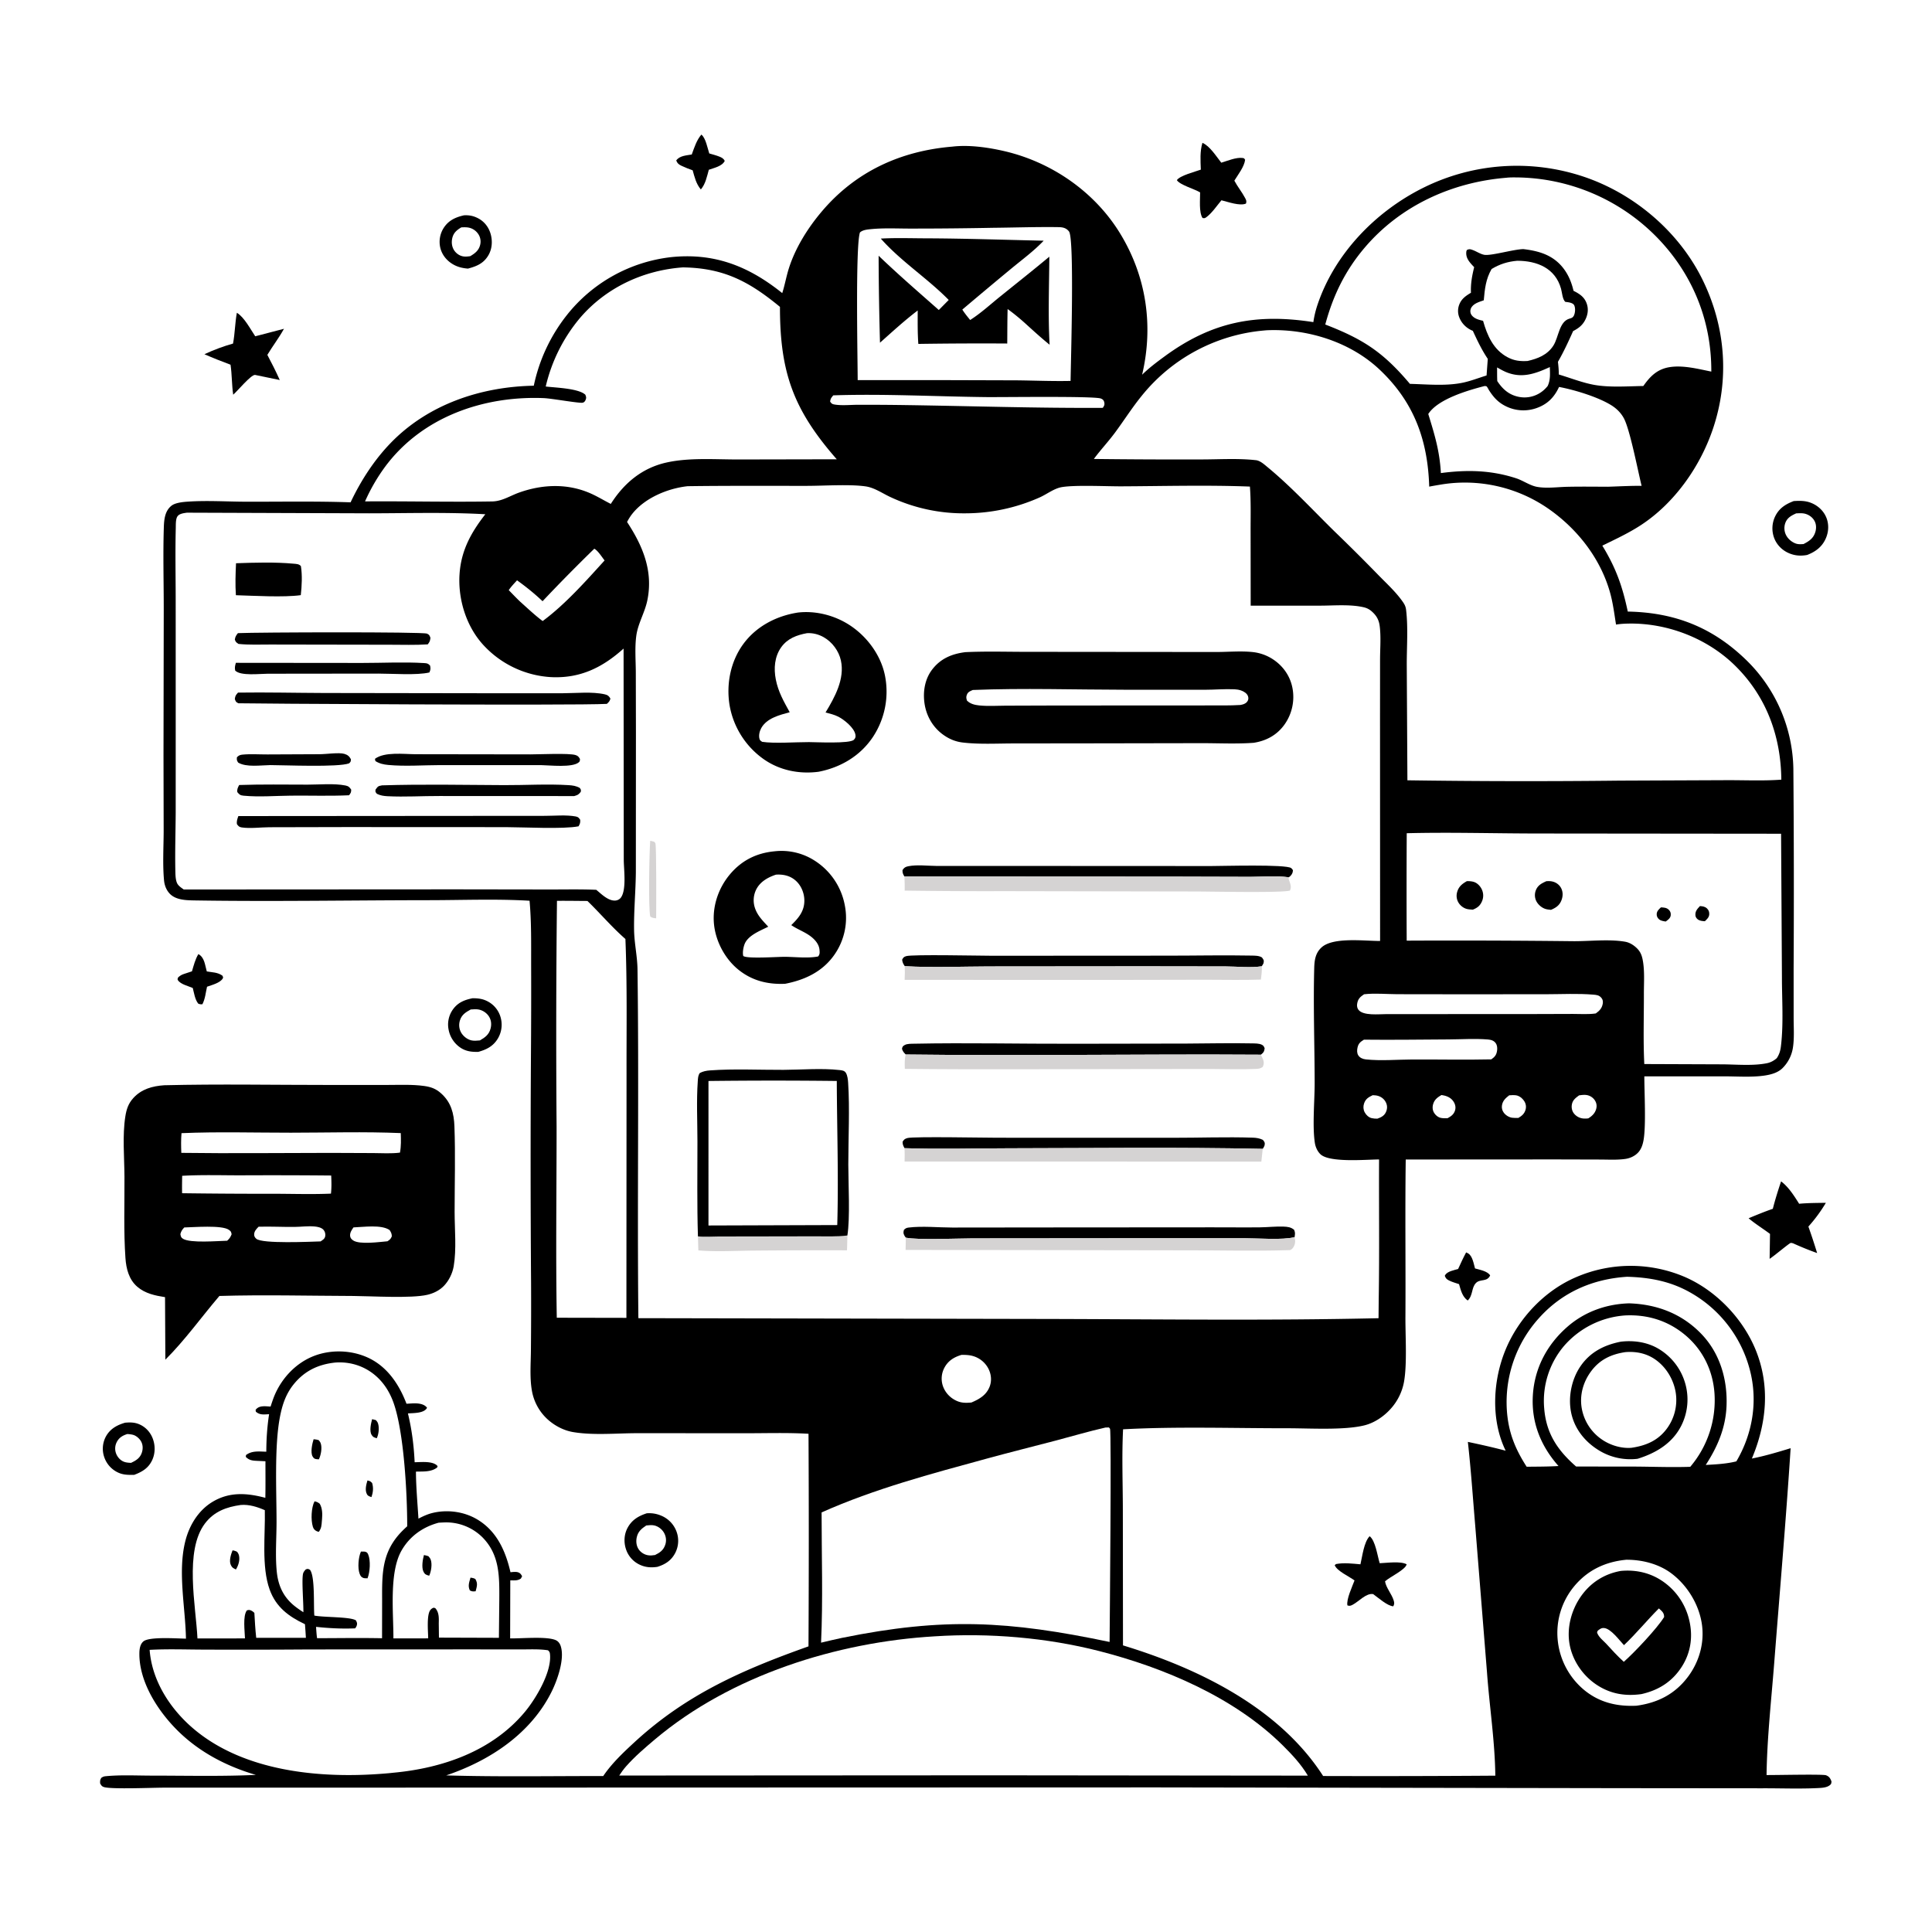 <svg xmlns="http://www.w3.org/2000/svg" version="1.1" style="display:block" width="1024" height="1024" viewBox="0 0 2048 2048"><path fill="#FFF" d="M 0 0 L 2048 0 L 2048 2048 L 0 2048 L 0 0 z" transform="translate(0,0)"/><path fill="#000" d="M 1554.17 1327.58 C 1554.76 1327.87 1556.03 1328.48 1556.48 1328.76 C 1560.98 1331.66 1562.19 1339.7 1563.57 1344.59 C 1568.65 1346.07 1576.73 1347.38 1579.62 1351.99 C 1576.41 1359.18 1569.11 1355.47 1564.64 1359.96 C 1559.62 1364.99 1561.61 1373.07 1555.85 1378.6 C 1550.02 1374.53 1548.56 1367.69 1546.64 1361.23 C 1543.22 1360.07 1539.37 1359.03 1536.14 1357.42 C 1533.54 1356.13 1532.52 1355.09 1531.54 1352.41 C 1531.72 1352.07 1531.86 1351.71 1532.07 1351.38 C 1534.59 1347.6 1541.49 1346.4 1545.66 1345.19 C 1548.37 1339.24 1551.08 1333.34 1554.17 1327.58 z" transform="translate(0,0)"/><path fill="#000" d="M 210.3 1011.37 C 216.945 1015.04 217.211 1022.92 219.205 1029.75 C 225.387 1030.86 230.358 1030.53 235.708 1034.17 C 236.214 1035.35 236.896 1035.88 236.19 1037.13 C 233.438 1041.99 224.445 1044.15 219.469 1045.97 C 218.008 1052.27 217.564 1058.73 214.548 1064.54 C 212.704 1064.71 211.796 1064.59 210.095 1063.86 C 206.587 1059.3 205.784 1052.84 204.339 1047.33 C 199.628 1045.2 191.586 1043.51 188.62 1039.09 C 187.83 1037.91 188.44 1037.32 188.82 1036.09 C 190.953 1034.2 192.438 1033.27 195.144 1032.39 L 203.482 1029.64 C 205.394 1023.3 206.85 1017.1 210.3 1011.37 z" transform="translate(0,0)"/><path fill="#000" d="M 743.483 142.678 C 748.074 146.206 750.014 157.097 751.841 162.655 C 755.386 163.694 759.106 164.639 762.537 166.002 C 765.027 166.991 767.123 168.049 768.232 170.604 C 765.542 176.226 756.929 177.97 751.374 179.968 C 749.351 187.226 747.909 194.973 742.932 200.831 C 737.914 194.874 736.326 187.867 734.253 180.535 C 730.265 179.127 726.24 177.558 722.417 175.745 C 719.513 174.367 717.94 173.111 716.829 170.11 C 720.427 164.989 727.517 164.817 733.301 163.76 C 735.9 156.614 738.446 148.481 743.483 142.678 z" transform="translate(0,0)"/><path fill="#000" d="M 1451.87 1628.44 C 1458.05 1633.09 1460.17 1649.51 1462.54 1657.07 C 1470.09 1656.8 1484.58 1654.64 1491.1 1658.21 C 1489.93 1664.06 1473.1 1671.64 1468.2 1676.27 C 1469.22 1683.08 1475.31 1689.7 1477.37 1696.57 C 1478.15 1699.16 1478.14 1700.34 1476.96 1702.74 C 1470.81 1702.48 1460.81 1693.54 1455.65 1689.83 C 1448.31 1688.45 1440.51 1697.59 1433.98 1701.04 C 1431.85 1702.17 1430.61 1702.64 1428.3 1701.78 C 1427.04 1695.24 1433.55 1681.64 1435.85 1675.34 C 1430.57 1671.31 1417.06 1665.31 1414.85 1659.13 L 1416.23 1657.96 C 1424.82 1656.34 1433.49 1657.49 1442.12 1658.23 C 1444.12 1649.77 1445.82 1634.62 1451.87 1628.44 z" transform="translate(0,0)"/><path fill="#000" d="M 132.613 1508.12 C 137.888 1507.66 142.61 1507.67 147.572 1509.78 C 154.103 1512.55 159.101 1517.85 161.725 1524.42 C 164.676 1531.81 164.717 1540.25 161.426 1547.54 C 157.494 1556.24 150.774 1560.17 142.273 1563.4 C 136.285 1563.5 130.753 1563.57 125.178 1560.96 A 27.856 27.856 0 0 1 110.496 1544.6 A 27.257 27.257 0 0 1 112.302 1522.67 C 116.779 1514.57 124.023 1510.63 132.613 1508.12 z" transform="translate(0,0)"/><path fill="#FFF" d="M 135.062 1520.12 C 137.021 1520.29 139.086 1520.47 140.99 1520.97 C 144.521 1521.91 148.058 1525.09 149.719 1528.28 C 151.63 1531.96 151.615 1536.23 150.264 1540.09 C 148.267 1545.79 144.083 1548.26 138.877 1550.7 C 136.33 1550.56 133.807 1550.44 131.396 1549.52 C 127.785 1548.15 124.87 1544.99 123.351 1541.49 A 14.85 14.85 0 0 1 123.649 1528.92 C 126.047 1523.99 129.997 1521.64 135.062 1520.12 z" transform="translate(0,0)"/><path fill="#000" d="M 491.845 228.242 C 497.47 227.939 502.109 228.869 507.109 231.552 C 513.544 235.006 518.007 240.842 520.044 247.826 C 522.208 255.247 521.733 263.608 517.841 270.386 C 512.775 279.208 505.343 282.253 496.045 284.73 C 490.977 284.332 486.159 283.321 481.609 280.963 C 474.589 277.324 469.058 271.196 466.947 263.492 A 27.393 27.393 0 0 1 470.42 241.484 C 475.544 233.569 482.965 230.234 491.845 228.242 z" transform="translate(0,0)"/><path fill="#FFF" d="M 489.002 241.028 C 491.343 240.913 493.647 240.81 495.978 241.136 C 500.529 241.774 504.497 244.363 507.048 248.185 A 14.335 14.335 0 0 1 509.058 259.259 C 507.667 265.381 503.63 268.525 498.474 271.551 C 495.797 271.911 493.251 272.236 490.57 271.702 C 486.727 270.936 483.305 268.373 481.243 265.074 C 478.913 261.346 478.451 256.797 479.408 252.56 C 480.71 246.792 484.125 243.945 489.002 241.028 z" transform="translate(0,0)"/><path fill="#000" d="M 500.875 1058.18 C 506.482 1058.18 511.288 1058.66 516.372 1061.21 A 27.423 27.423 0 0 1 530.701 1078.51 A 28.638 28.638 0 0 1 527.753 1100.88 C 522.862 1109.02 515.878 1112.55 507.02 1115.02 C 500.134 1115.19 494.135 1114.55 488.239 1110.68 A 29.569 29.569 0 0 1 475.538 1091.48 A 27.505 27.505 0 0 1 479.828 1070.45 C 485.163 1062.78 492.044 1060.02 500.875 1058.18 z" transform="translate(0,0)"/><path fill="#FFF" d="M 499.019 1070.08 C 501.885 1069.88 505.011 1069.58 507.835 1070.21 C 512.155 1071.18 516.188 1073.98 518.485 1077.77 C 520.771 1081.56 521.148 1085.94 520.068 1090.17 C 518.405 1096.68 514.302 1099.66 508.733 1102.88 C 505.759 1103.1 502.478 1103.52 499.551 1102.81 C 495.222 1101.75 491.07 1098.48 488.861 1094.64 C 486.585 1090.68 486.183 1086.03 487.529 1081.69 C 489.414 1075.61 493.706 1072.99 499.019 1070.08 z" transform="translate(0,0)"/><path fill="#000" d="M 685.58 1604.15 C 691.24 1603.74 696.409 1604.65 701.613 1606.97 A 29.11 29.11 0 0 1 717.208 1623.73 A 28.096 28.096 0 0 1 715.907 1645.94 C 711.775 1654.08 705.271 1658.31 696.778 1660.94 C 690.172 1661.91 684.198 1661.52 678.05 1658.61 A 27.584 27.584 0 0 1 663.504 1642.03 C 661.112 1634.72 661.565 1626.49 665.211 1619.67 C 669.746 1611.18 676.714 1607.06 685.58 1604.15 z" transform="translate(0,0)"/><path fill="#FFF" d="M 685.063 1617.07 C 687.799 1616.8 690.689 1616.41 693.406 1616.99 C 697.763 1617.92 701.777 1621.04 703.944 1624.9 C 706.101 1628.75 706.632 1633.27 705.218 1637.48 C 703.277 1643.25 699.611 1645.84 694.339 1648.4 C 691.865 1648.78 689.537 1649.03 687.04 1648.65 C 683.176 1648.06 679.42 1645.76 677.166 1642.56 C 674.516 1638.8 674.012 1633.98 674.989 1629.57 C 676.348 1623.44 680.052 1620.42 685.063 1617.07 z" transform="translate(0,0)"/><path fill="#000" d="M 1901.41 531.162 C 1907.88 530.744 1913.87 530.669 1920 533.138 C 1927.25 536.055 1933.31 541.711 1936.15 549.055 C 1938.97 556.354 1938.39 564.439 1935.09 571.481 C 1931.07 580.064 1924.27 584.93 1915.67 588.284 C 1908.94 589.527 1902.65 589.12 1896.32 586.397 C 1889.08 583.284 1883.27 577.43 1880.57 569.986 A 29.176 29.176 0 0 1 1881.7 547.462 C 1885.9 538.762 1892.73 534.459 1901.41 531.162 z" transform="translate(0,0)"/><path fill="#FFF" d="M 1904.01 544.195 C 1907.18 544.063 1910.53 543.776 1913.62 544.632 C 1917.83 545.8 1921.6 548.582 1923.61 552.511 C 1925.44 556.091 1925.46 560.396 1924.26 564.172 C 1922.16 570.785 1917.7 573.692 1911.8 576.734 C 1909.08 576.884 1906.28 577.114 1903.67 576.192 C 1899.26 574.638 1895.16 571.129 1893.14 566.898 A 16.28 16.28 0 0 1 1892.67 553.961 C 1894.79 548.657 1899.08 546.459 1904.01 544.195 z" transform="translate(0,0)"/><path fill="#000" d="M 1274.63 151.406 C 1282.55 154.869 1289.26 165.702 1294.61 172.464 C 1301.02 170.554 1310.44 166.543 1317.19 167.459 C 1319.15 167.724 1318.81 167.933 1319.87 169.386 C 1319.04 176.66 1312.25 185.314 1308.46 191.505 C 1311.84 197.882 1316.51 203.548 1319.87 209.905 C 1321.05 212.14 1321.65 213.363 1320.77 215.81 C 1314.32 218.616 1301.61 213.973 1294.77 212.305 C 1290.09 217.887 1284.81 225.748 1278.98 230.089 C 1277.15 231.448 1276.85 231.434 1274.74 231.081 C 1270.76 225.028 1272.25 211.177 1272.17 203.94 C 1266.36 200.37 1250.82 196.093 1247.54 190.994 C 1250.4 186.202 1267.24 181.91 1272.93 179.829 C 1272.58 170.312 1271.85 160.638 1274.63 151.406 z" transform="translate(0,0)"/><path fill="#000" d="M 251.085 331.536 C 258.888 336.228 265.445 348.907 270.562 356.471 L 301.01 348.524 C 295.838 358.025 288.979 366.85 283.404 376.179 C 287.995 384.98 292.554 393.736 296.551 402.831 L 270.315 397.42 C 265.903 397.257 251.636 414.646 247.196 418.398 C 245.634 407.893 245.96 397.196 244.372 386.601 C 235.022 383.111 225.816 379.504 216.676 375.482 C 226.236 371.044 236.858 367.028 247.017 364.197 C 249.073 353.407 249.092 342.347 251.085 331.536 z" transform="translate(0,0)"/><path fill="#000" d="M 1888.02 1252.3 C 1895.97 1258.26 1901.94 1267.73 1907.15 1276.04 C 1916.57 1275.16 1926.06 1275.18 1935.52 1275.03 C 1930.08 1284.11 1924.04 1292.34 1916.97 1300.21 A 641.892 641.892 0 0 1 1926.24 1328.31 C 1917.51 1325.18 1909.05 1321.73 1900.6 1317.91 C 1899.77 1317.81 1898.91 1317.37 1898.12 1317.61 C 1896.28 1318.16 1880.21 1331.73 1875.88 1334.41 L 1876.28 1307.99 C 1868.73 1302.32 1860.85 1297.54 1853.59 1291.41 C 1862.09 1287.86 1870.55 1284.4 1879.26 1281.37 C 1881.77 1271.51 1884.79 1261.94 1888.02 1252.3 z" transform="translate(0,0)"/><path fill="#000" d="M 174.088 1150.41 C 232.483 1148.98 291.183 1150.13 349.604 1150.1 L 410.382 1150.09 C 423.249 1150.1 436.632 1149.41 449.383 1151.15 C 456.663 1152.13 461.957 1153.99 467.505 1158.94 C 478.226 1168.5 481.201 1180.23 481.712 1193.96 C 482.834 1224.11 481.912 1254.62 481.918 1284.8 C 481.922 1303.29 484.022 1324.19 480.937 1342.32 C 479.668 1349.78 475.804 1357.69 470.523 1363.12 C 465.789 1367.98 459.541 1371.02 452.973 1372.55 C 435.9 1376.53 393.793 1373.91 374.5 1373.78 C 327.283 1373.63 279.75 1372.38 232.566 1373.77 C 213.505 1396.15 196.14 1420.53 175.284 1441.32 L 174.944 1375.04 C 164.413 1373.39 153.957 1371.22 145.611 1364.08 C 136.665 1356.41 133.775 1345.01 132.98 1333.67 C 130.987 1305.24 132.083 1275.94 131.939 1247.41 C 131.835 1226.74 129.643 1203.64 132.884 1183.33 C 134.083 1175.81 136.068 1169.76 141.309 1163.99 C 150.056 1154.37 161.623 1151.28 174.088 1150.41 z" transform="translate(0,0)"/><path fill="#FFF" d="M 374.701 1301.09 C 385.286 1300.73 404.255 1297.84 413.036 1303.94 C 414.568 1306.42 415.257 1307.59 415.348 1310.6 C 413.986 1313.66 413.358 1313.96 410.716 1315.81 C 402.403 1316.48 381.211 1319.55 374.363 1314.89 C 372.419 1313.57 371.174 1312.16 371.092 1309.69 C 370.984 1306.43 372.944 1303.64 374.701 1301.09 z" transform="translate(0,0)"/><path fill="#FFF" d="M 195.326 1301.15 C 205.355 1300.96 235.063 1298.42 242.551 1303.63 C 244.902 1305.27 245.012 1305.76 245.519 1308.39 C 244.23 1311.57 243.341 1312.95 240.784 1315.23 C 230.595 1315.47 201.805 1317.95 194.017 1313.18 C 191.715 1311.77 191.706 1310.6 191.207 1308.19 C 192.036 1305.01 193.101 1303.54 195.326 1301.15 z" transform="translate(0,0)"/><path fill="#FFF" d="M 274.125 1300.37 C 286.719 1300.01 299.384 1300.7 311.992 1300.59 C 319.142 1300.53 326.448 1299.45 333.564 1300.13 C 336.706 1300.43 340.691 1301.2 342.913 1303.64 C 344.512 1305.4 345.236 1308.2 344.735 1310.53 C 344.11 1313.43 342.041 1314.37 339.852 1315.94 C 329.399 1316.25 277.778 1318.68 271.656 1313.13 C 269.966 1311.59 269.139 1310.09 269.453 1307.76 C 269.866 1304.68 272.078 1302.49 274.125 1300.37 z" transform="translate(0,0)"/><path fill="#FFF" d="M 193.095 1246.41 C 213.775 1245.21 234.858 1245.91 255.584 1245.89 A 6627.51 6627.51 0 0 1 351.081 1246.1 C 351.379 1252.6 351.553 1258.81 350.828 1265.29 C 331.155 1266.16 311.231 1265.49 291.525 1265.45 A 6709.34 6709.34 0 0 1 193.034 1264.86 C 192.872 1258.72 193.026 1252.56 193.095 1246.41 z" transform="translate(0,0)"/><path fill="#FFF" d="M 192.405 1201.2 C 230.801 1199.56 269.865 1200.73 308.332 1200.71 C 347.037 1200.69 386.172 1199.48 424.825 1201.13 C 425.05 1208.06 425.286 1214.99 423.977 1221.83 C 414.806 1223.03 404.959 1222.36 395.709 1222.3 L 349.852 1222.12 C 297.322 1222.13 244.729 1222.8 192.207 1222.08 C 191.921 1215.04 191.802 1208.22 192.405 1201.2 z" transform="translate(0,0)"/><path fill="#000" d="M 1009.52 155.43 C 1027.08 153.319 1047.46 156.237 1064.59 160.2 C 1114.57 171.768 1160.15 203.139 1187.11 247.049 C 1215.22 292.835 1222.92 345.196 1210.69 397.224 C 1218.1 389.955 1226.42 383.708 1234.79 377.589 C 1284.74 341.047 1331.59 332.033 1392.21 341.46 C 1393.13 335.173 1394.54 329.251 1396.56 323.223 C 1414.67 269.11 1458.02 224.299 1508.56 199.144 A 222.782 222.782 0 0 1 1679.03 187.384 C 1732.46 205.405 1779.69 245.594 1804.63 296.246 C 1829.37 346.461 1833.65 402.642 1815.4 455.704 C 1801.86 495.065 1775.19 532.926 1740.26 556.092 C 1727.08 564.833 1712.71 571.47 1698.53 578.403 C 1712.99 602.094 1719.79 621.253 1725.51 648.286 C 1775.31 649.218 1815.43 664.979 1851.24 699.814 A 164.831 164.831 0 0 1 1901.04 814.978 A 15683.6 15683.6 0 0 1 1901.32 1026.87 L 1901.34 1079.53 C 1901.35 1089.78 1902.16 1100.81 1900.51 1110.95 A 38.854 38.854 0 0 1 1889.43 1132.37 C 1884.48 1137.21 1877.29 1139.12 1870.6 1140.12 C 1856.76 1142.18 1841.49 1140.96 1827.51 1140.97 L 1743.06 1140.99 C 1743.07 1158.26 1744.98 1193.21 1742.22 1208.62 C 1741.37 1213.38 1739.84 1218.14 1736.48 1221.74 C 1732.98 1225.49 1727.94 1227.8 1722.91 1228.51 C 1714.13 1229.76 1704.81 1229.18 1695.96 1229.16 L 1649.44 1229.03 L 1490.13 1229.13 C 1489.37 1284.72 1490.14 1340.42 1489.81 1396.03 C 1489.7 1415.96 1491.67 1445.58 1488.35 1464.56 A 58.153 58.153 0 0 1 1474.31 1493.26 C 1467.02 1501.43 1457.05 1508.27 1446.36 1510.93 C 1424.71 1516.31 1388.31 1513.99 1365.13 1514.01 C 1308.11 1514.07 1246.95 1512.02 1190.51 1515.12 C 1189.08 1543.28 1190.22 1571.92 1190.26 1600.12 L 1190.41 1744.18 C 1270.28 1768.47 1356.04 1810.19 1402.58 1882.65 A 17674.3 17674.3 0 0 0 1585.1 1882.28 C 1584.67 1845.92 1578.91 1808.96 1576.27 1772.66 L 1563.67 1615.7 C 1561.2 1586.59 1559.26 1557.51 1555.99 1528.47 C 1569.45 1531.29 1582.75 1534.28 1596.05 1537.8 A 137.62 137.62 0 0 1 1593.92 1533.06 C 1580.48 1501.46 1582.98 1462.31 1595.85 1431.01 C 1609.82 1397.05 1637.86 1367.52 1671.91 1353.34 A 145.796 145.796 0 0 1 1784.64 1353.06 C 1818.34 1367.2 1847.39 1397.3 1861.13 1431.07 C 1876.63 1469.22 1872.72 1508.93 1857.05 1546.12 C 1871 1543.36 1884.56 1539.3 1898.14 1535.16 C 1893.23 1611.23 1886.64 1687.27 1880.7 1763.27 C 1877.63 1802.51 1873.18 1842.27 1872.62 1881.62 C 1881.47 1881.74 1932.17 1880.56 1935.64 1881.85 C 1939.09 1883.14 1940.24 1885.21 1941.45 1888.4 C 1941.23 1889.98 1941.46 1890.73 1940.22 1891.9 C 1937.07 1894.87 1931.87 1895.18 1927.75 1895.39 C 1908.06 1896.42 1887.7 1895.58 1867.95 1895.66 L 1720.19 1895.53 L 1225.9 1894.72 L 347.335 1894.97 L 173.796 1894.99 C 161.733 1895.01 119.337 1896.79 110.601 1894.48 C 108.058 1893.81 107.393 1892.67 106.156 1890.51 C 106.025 1887.86 106.017 1886.74 107.491 1884.51 C 109.059 1883.5 110.07 1883.05 111.969 1882.87 C 127.943 1881.3 144.917 1882.23 160.979 1882.23 C 197.654 1882.24 234.591 1883.15 271.217 1881.47 C 240.611 1872.48 212.011 1857.73 189.058 1835.27 C 167.837 1814.5 147.244 1783.05 147.751 1752.18 C 147.82 1747.92 148.568 1742.75 152.101 1739.88 C 158.477 1734.71 188.419 1736.95 197.129 1737.04 C 196.522 1703.63 188.224 1666.31 196.46 1633.61 C 200.735 1616.64 210.472 1600.71 225.834 1591.69 C 243.72 1581.2 262.062 1582.66 281.271 1587.75 C 281.545 1574.84 281.373 1561.9 281.386 1548.99 L 273.022 1548.59 C 268.032 1548.38 264.197 1548.15 260.554 1544.33 L 260.778 1542.42 C 267.2 1537.54 274.642 1538.72 282.297 1538.87 C 282.338 1525.47 283.212 1512.37 285.245 1499.12 C 279.94 1499.34 275.483 1500.23 271.194 1496.41 C 271.012 1494.42 270.592 1494.78 271.793 1493.54 C 275.616 1489.62 281.845 1490.82 286.833 1491.01 C 288.25 1486.69 289.646 1482.31 291.472 1478.15 C 299.442 1459.96 314.313 1444.47 332.996 1437.3 C 350.8 1430.47 371.906 1431.08 389.312 1438.84 C 410.213 1448.15 423.027 1467.31 430.899 1488.03 C 435.214 1487.83 440.074 1487.26 444.338 1487.94 C 447.596 1488.46 450.691 1489.61 452.657 1492.24 C 452.5 1492.54 452.385 1492.87 452.186 1493.15 C 448.51 1498.26 438.118 1497.84 432.415 1498.29 C 436.57 1515.36 438.731 1532.5 439.538 1550.03 C 444.497 1549.95 449.962 1549.48 454.864 1550.15 C 458.051 1550.59 461.755 1551.56 463.842 1554.13 L 463.461 1555.52 C 457.205 1560.56 448.526 1559.73 440.919 1559.98 C 441.011 1576.54 442.569 1593.29 443.573 1609.82 C 448.246 1607.41 452.942 1605.18 458.067 1603.9 C 474.185 1599.86 492.316 1602.32 506.517 1611.03 C 526.812 1623.46 536.011 1644.34 541.131 1666.63 C 543.376 1666.43 546.681 1665.97 548.898 1666.63 C 551.36 1667.37 552.315 1668.77 553.469 1670.89 L 552.183 1673.29 C 548.819 1675.79 544.924 1675.25 540.92 1675.24 L 540.769 1736.76 C 552.713 1737 578.756 1734.42 588.777 1738.47 C 591.67 1739.64 593.444 1742.06 594.387 1744.95 C 598.788 1758.45 590.881 1780.82 584.857 1793.01 C 562.685 1837.87 519.104 1866.43 472.97 1881.99 C 528.348 1883.64 584.026 1882.61 639.446 1882.69 C 648.447 1869.32 660.734 1857.73 672.554 1846.83 C 727.755 1795.96 787.486 1769.95 857.029 1745.22 A 20641.2 20641.2 0 0 0 857.056 1519.87 C 835.232 1518.58 813.042 1519.31 791.169 1519.29 L 675.603 1519.24 C 653.649 1519.25 629.287 1521.67 607.72 1518.1 C 598.528 1516.58 589.747 1512.24 582.547 1506.34 A 53.407 53.407 0 0 1 563.793 1473.92 C 561.386 1460.12 562.726 1444.61 562.801 1430.61 A 5103.56 5103.56 0 0 0 562.959 1360.41 A 17806.4 17806.4 0 0 1 562.822 1118.49 A 8767.64 8767.64 0 0 0 563.031 1023.42 C 562.987 1000.55 563.424 977.622 561.35 954.82 C 526.207 952.732 490.306 954.206 455.046 954.234 C 372.163 954.3 289.145 955.805 206.273 954.488 C 197.329 954.346 186.131 954.12 179.709 947.1 C 176.112 943.168 174.334 938.212 173.858 932.975 C 172.322 916.09 173.411 898.375 173.492 881.405 L 173.316 800.795 L 173.573 646.583 C 173.599 617.545 172.735 588.264 173.651 559.255 C 173.913 550.949 174.685 541.576 181.884 536 C 185.767 532.993 193.328 532.179 198.175 531.825 C 219.044 530.303 241.003 531.809 261.996 531.842 C 298.498 531.898 335.15 531.208 371.628 532.488 C 382.5 509.545 396.65 487.568 414.362 469.342 C 454.019 428.538 509.806 409.898 565.843 408.88 A 179.913 179.913 0 0 1 600.836 334.079 A 164.64 164.64 0 0 1 711.005 272.625 C 757.299 267.696 793.766 282.268 829.211 310.696 C 831.899 302.324 833.402 293.546 836.023 285.113 C 842.881 263.051 856.206 241.806 871.052 224.262 C 906.944 181.846 954.658 159.983 1009.52 155.43 z" transform="translate(0,0)"/><path fill="#FFF" d="M 1528.02 1160.78 A 53.012 53.012 0 0 1 1530.25 1161.18 C 1534.8 1162.1 1538.75 1164.23 1541.16 1168.33 C 1542.78 1171.06 1543.34 1174.19 1542.34 1177.27 C 1541 1181.42 1538.08 1183.4 1534.42 1185.36 C 1532.13 1185.45 1529.83 1185.47 1527.57 1185.04 C 1524.41 1184.45 1521.75 1182.18 1520.12 1179.46 C 1518.5 1176.76 1518.31 1173.5 1519.17 1170.52 C 1520.57 1165.61 1523.8 1163.25 1528.02 1160.78 z" transform="translate(0,0)"/><path fill="#FFF" d="M 1455.11 1160.95 C 1457.18 1161.03 1459.11 1161.12 1461.09 1161.76 C 1464.79 1162.94 1467.79 1165.56 1469.35 1169.13 C 1470.84 1172.53 1470.58 1175.9 1468.97 1179.23 C 1467.18 1182.92 1463.74 1184.57 1460.08 1185.83 C 1458.1 1185.85 1456.04 1185.74 1454.11 1185.29 C 1450.87 1184.55 1448.16 1181.97 1446.62 1179.08 C 1445.11 1176.22 1444.92 1172.95 1445.91 1169.89 C 1447.53 1164.9 1450.59 1163.13 1455.11 1160.95 z" transform="translate(0,0)"/><path fill="#FFF" d="M 1599.82 1161.07 C 1602.16 1160.91 1604.6 1160.74 1606.93 1161.05 C 1610.6 1161.55 1613.84 1164.26 1615.79 1167.31 C 1617.59 1170.11 1618.05 1173.33 1617.1 1176.52 C 1615.83 1180.76 1613.16 1182.91 1609.48 1185.08 C 1607.33 1185.09 1605.11 1185.14 1602.98 1184.86 C 1599.6 1184.41 1596.14 1182.27 1594.11 1179.56 C 1592.36 1177.23 1591.68 1174.51 1592.16 1171.63 C 1592.97 1166.71 1596.06 1163.99 1599.82 1161.07 z" transform="translate(0,0)"/><path fill="#FFF" d="M 1673.89 1161.13 C 1676.36 1160.8 1678.88 1160.43 1681.38 1160.72 A 12.782 12.782 0 0 1 1690.51 1166.27 C 1692.38 1169.04 1692.93 1172.22 1692.04 1175.45 C 1690.73 1180.18 1687.7 1183 1683.66 1185.51 A 23.744 23.744 0 0 1 1679.16 1185.71 A 14.329 14.329 0 0 1 1668.65 1180.58 C 1666.4 1177.88 1665.64 1174.3 1666.25 1170.87 C 1667.1 1166.06 1670.21 1163.89 1673.89 1161.13 z" transform="translate(0,0)"/><path fill="#FFF" d="M 1586.98 389.477 C 1590.56 391.516 1594.15 393.574 1598.02 395.027 C 1614.19 401.098 1628.15 395.873 1642.88 389.11 C 1643.08 396.073 1643.66 402.8 1640.54 409.248 C 1638.17 412.121 1635.65 414.497 1632.49 416.502 A 30.691 30.691 0 0 1 1609.04 420.472 C 1599.12 418.231 1592.61 412.197 1587.16 403.939 C 1586.94 399.131 1587.01 394.291 1586.98 389.477 z" transform="translate(0,0)"/><path fill="#FFF" d="M 1019.22 1436.23 C 1023.39 1436.19 1027.55 1436.31 1031.57 1437.51 A 26.724 26.724 0 0 1 1047.98 1451.3 C 1050.88 1457.27 1051.42 1464.16 1048.88 1470.35 C 1045.32 1479.06 1037.94 1483.22 1029.75 1486.71 C 1024.36 1487.22 1019.5 1487.32 1014.42 1485.11 C 1007.35 1482.03 1001.83 1476.25 999.401 1468.9 A 24.444 24.444 0 0 1 1001.22 1449.65 C 1005.2 1442.29 1011.44 1438.57 1019.22 1436.23 z" transform="translate(0,0)"/><path fill="#FFF" d="M 629.993 581.659 C 633.947 583.808 638.047 590.52 640.9 594.09 C 620.987 616.024 599.094 640.714 575.243 658.339 C 566.919 652.126 559.209 644.758 551.451 637.842 C 547.282 633.887 543.318 629.672 539.292 625.57 C 541.853 621.792 545.029 618.524 548.094 615.155 C 557.496 621.913 566.769 629.33 575.136 637.329 A 1820.62 1820.62 0 0 1 629.993 581.659 z" transform="translate(0,0)"/><path fill="#FFF" d="M 883.271 419.089 C 937.207 417.29 991.792 420.364 1045.78 420.936 C 1063.12 421.12 1159.27 419.749 1166.78 422.404 C 1168.77 423.108 1170.09 424.247 1170.55 426.406 C 1171.14 429.157 1170.43 430.219 1169 432.341 C 1099.73 432.734 1030.24 430.439 960.969 429.423 A 2976.59 2976.59 0 0 0 909.816 429.08 C 901.922 429.073 892.082 430.156 884.392 428.76 C 881.981 428.323 881.24 427.6 879.961 425.622 C 880.474 422.333 881.255 421.638 883.271 419.089 z" transform="translate(0,0)"/><path fill="#FFF" d="M 1445.83 1102.09 C 1475.67 1102.42 1505.55 1102 1535.39 1101.83 C 1549.05 1101.76 1563.48 1100.77 1577.09 1101.88 C 1580.4 1102.15 1583.58 1102.95 1585.58 1105.88 C 1587.17 1108.21 1587.35 1111.31 1586.92 1114.02 C 1586.21 1118.45 1584.41 1120.44 1580.84 1122.98 C 1553.06 1123.61 1525.16 1122.99 1497.36 1123.1 C 1481.3 1123.16 1463.68 1124.72 1447.79 1123 C 1444.76 1122.68 1441.62 1121.45 1439.88 1118.78 C 1438.33 1116.39 1438.42 1113.35 1438.98 1110.69 C 1439.96 1106.04 1442.02 1104.47 1445.83 1102.09 z" transform="translate(0,0)"/><path fill="#FFF" d="M 1445.97 1053.96 C 1457.2 1052.66 1469.77 1053.83 1481.15 1053.89 L 1547.94 1053.98 L 1639.2 1053.93 C 1655.62 1053.91 1672.61 1052.99 1688.95 1054.36 C 1692.72 1054.68 1695.33 1054.93 1697.78 1058.09 C 1699.04 1059.72 1699.35 1061.71 1699.02 1063.74 C 1698.18 1068.82 1695.63 1071.37 1691.6 1074.29 C 1683.79 1075.46 1675.34 1074.79 1667.43 1074.81 L 1624.89 1074.94 L 1469.41 1075.01 C 1461.82 1074.99 1445.13 1076.95 1440.06 1070.47 C 1438.64 1068.66 1438.28 1066.38 1438.62 1064.16 C 1439.4 1058.89 1441.79 1056.8 1445.97 1053.96 z" transform="translate(0,0)"/><path fill="#FFF" d="M 1608.27 276.418 C 1629.2 276.439 1648.64 284.128 1654.76 306.052 C 1655.89 310.129 1656.23 317.091 1659.21 319.954 C 1661.14 320.256 1663.51 320.425 1665.34 321.094 C 1666.75 321.61 1668.12 322.288 1668.78 323.7 C 1670.18 326.737 1669.81 331.912 1668.22 334.871 C 1667.16 336.853 1665.59 337.226 1663.6 337.805 C 1652.63 341.004 1652.31 357.636 1646.53 366.524 C 1640.2 376.26 1630.09 380.207 1619.24 382.671 C 1611.35 383.096 1605.1 382.446 1598.01 378.655 C 1582.97 370.611 1576.5 355.59 1572.12 340.081 C 1567.68 339.033 1562.89 337.924 1559.99 334.082 C 1558.55 332.169 1558.22 329.575 1559.06 327.347 C 1561.15 321.822 1567.86 320.108 1572.85 318.345 C 1573.95 306.255 1574.96 295.906 1581.16 285.16 C 1589.79 279.949 1598.27 277.309 1608.27 276.418 z" transform="translate(0,0)"/><path fill="#FFF" d="M 255.236 1595.33 C 263.984 1594.58 272.843 1597.37 280.725 1600.86 C 281.301 1626.97 277.036 1660.52 285.823 1684.97 C 292.535 1703.65 306.097 1713.59 323.274 1721.74 C 323.713 1726.52 323.941 1731.34 324.258 1736.14 L 271.604 1736.16 C 270.629 1727.35 270.127 1718.55 269.638 1709.7 C 268.917 1709.06 267.971 1708.16 267.141 1707.7 C 264.91 1706.48 263.955 1706.33 261.709 1707.06 C 257.181 1712.96 259.506 1729.38 259.678 1736.78 L 209.318 1736.81 C 207.674 1702.45 195.194 1643.86 217.365 1614.81 C 227.016 1602.16 240.128 1597.44 255.236 1595.33 z" transform="translate(0,0)"/><path fill="#000" d="M 246.504 1643.45 C 248.461 1643.7 249.699 1644.11 251.441 1645.04 C 252.254 1646.25 252.991 1647.4 253.328 1648.84 C 254.496 1653.84 252.721 1659.5 250.074 1663.72 C 247.266 1662.29 246.149 1661.99 244.721 1659.04 C 242.548 1654.57 244.809 1647.73 246.504 1643.45 z" transform="translate(0,0)"/><path fill="#FFF" d="M 464.883 1614.16 A 143.296 143.296 0 0 1 471.871 1613.81 A 54.516 54.516 0 0 1 511.407 1629.61 C 529.764 1648.15 529.394 1671.18 529.279 1695.51 L 528.864 1736.15 L 465.296 1735.95 L 465.112 1720.75 C 465.231 1715.87 465.464 1710.64 462.684 1706.36 C 461.683 1704.82 461.532 1704.63 459.706 1704.24 C 458.225 1704.77 457.396 1705.28 456.346 1706.51 C 451.998 1711.56 453.875 1730.01 453.882 1736.71 C 441.604 1736.86 429.309 1736.74 417.029 1736.74 C 417.158 1709.8 412.313 1667.05 425.609 1643.71 C 434.259 1628.53 448.163 1618.65 464.883 1614.16 z" transform="translate(0,0)"/><path fill="#000" d="M 498.751 1672.35 C 500.733 1672.57 502.064 1672.86 503.851 1673.76 C 506.731 1678.65 505.534 1681.51 504.186 1686.81 C 501.626 1687.03 500.312 1687.2 498.047 1685.89 C 495.763 1681.09 497.383 1677.26 498.751 1672.35 z" transform="translate(0,0)"/><path fill="#000" d="M 449.399 1648.41 C 451.068 1648.67 452.507 1649.11 454.113 1649.62 C 455.152 1650.78 456.084 1651.88 456.604 1653.37 C 458.293 1658.22 457.068 1665.73 454.994 1670.29 C 454.593 1670.19 454.182 1670.13 453.79 1670 C 451.075 1669.1 450.198 1668.63 448.905 1666.03 C 446.659 1661.52 448.099 1653.06 449.399 1648.41 z" transform="translate(0,0)"/><path fill="#FFF" d="M 1724.75 1353.43 C 1749.12 1354.08 1771.47 1358.32 1792.78 1370.69 A 132.232 132.232 0 0 1 1854.91 1452.13 C 1863.63 1485.31 1857.85 1519.86 1840.61 1549.11 C 1830 1551.77 1819.04 1552.29 1808.16 1552.91 C 1820.79 1533.46 1829.33 1513.44 1830.21 1490 C 1831.23 1462.5 1823.34 1435.02 1804.15 1414.7 C 1783.48 1392.82 1756.74 1382.54 1726.94 1381.6 C 1702.98 1382.26 1679.91 1390.42 1661.72 1406.25 C 1639.91 1425.23 1626.59 1450.26 1624.88 1479.3 C 1623.2 1507.9 1633.31 1532.88 1652.08 1554.04 C 1640.86 1554.74 1629.57 1554.67 1618.33 1554.81 C 1605.82 1535.4 1598.79 1517.72 1597.31 1494.5 A 132.81 132.81 0 0 1 1631.04 1397.62 C 1655.65 1369.94 1688.14 1355.77 1724.75 1353.43 z" transform="translate(0,0)"/><path fill="#FFF" d="M 1573.81 409.186 C 1574.51 409.344 1575.36 409.196 1575.91 409.66 C 1576.66 410.295 1577.92 412.915 1578.53 413.862 C 1583.49 421.538 1588.47 426.936 1596.89 430.935 A 41.845 41.845 0 0 0 1630.05 432.119 C 1641.08 427.896 1647.81 420.621 1652.67 410.172 C 1669.19 413.276 1694.23 420.877 1708.3 429.736 C 1713.71 433.144 1718.17 437.57 1721.26 443.19 C 1727.75 454.996 1736.13 498.652 1740.18 515.013 C 1728.31 514.894 1716.34 515.598 1704.47 515.96 C 1690.1 515.918 1675.69 515.712 1661.32 516.028 C 1651.05 516.255 1639.47 517.92 1629.33 516.093 C 1621.83 514.743 1614.58 509.418 1607.22 507.016 C 1580.53 498.304 1554.92 497.829 1527.39 501.479 C 1526.1 478.052 1520.8 460.884 1514.02 438.848 C 1524.3 422.932 1556.03 413.772 1573.81 409.186 z" transform="translate(0,0)"/><path fill="#FFF" d="M 1723.97 1653.39 C 1740.57 1653.33 1758.06 1657.68 1771.51 1667.68 C 1788.51 1680.33 1800.99 1700.65 1804.06 1721.65 C 1806.97 1741.56 1801.21 1761.73 1789.13 1777.7 C 1775.28 1796.01 1757.03 1805.13 1734.64 1808.14 C 1714.14 1809.09 1695.59 1804.79 1679.44 1791.6 A 78.657 78.657 0 0 1 1651.24 1738.55 A 77.325 77.325 0 0 1 1668.66 1681.58 C 1683.01 1664.27 1701.87 1655.48 1723.97 1653.39 z" transform="translate(0,0)"/><path fill="#000" d="M 1718.15 1665.25 C 1732.44 1663.9 1746.58 1666.56 1758.95 1673.95 A 68.712 68.712 0 0 1 1790.64 1717.4 C 1794.75 1734.38 1792.39 1751.52 1783.04 1766.35 C 1772.86 1782.5 1758.37 1791.64 1740.01 1795.81 C 1722.91 1798.21 1707.33 1795.68 1692.71 1786.08 C 1678.26 1776.59 1667.39 1761.06 1664.02 1744.04 C 1660.52 1726.34 1665.47 1707.21 1675.65 1692.51 C 1685.84 1677.8 1700.55 1668.34 1718.15 1665.25 z" transform="translate(0,0)"/><path fill="#FFF" d="M 1758.47 1705 C 1759.38 1705.8 1760.31 1706.6 1761.17 1707.45 C 1763.29 1709.54 1764.01 1711.16 1764.06 1714.1 C 1756.56 1726.29 1732.39 1751.82 1721.3 1761.6 C 1714.61 1755.53 1708.6 1748.98 1702.54 1742.31 C 1699.55 1739.25 1694.95 1735.49 1693.33 1731.53 C 1692.69 1729.95 1692.96 1730.32 1693.71 1728.57 C 1695.84 1726.94 1697.46 1725.53 1700.35 1725.77 C 1707.64 1726.36 1716.55 1738.75 1721.48 1743.94 C 1734.41 1731.68 1745.86 1717.65 1758.47 1705 z" transform="translate(0,0)"/><path fill="#FFF" d="M 1722.64 1394.42 C 1746.42 1393.24 1768.25 1399.97 1786.56 1415.36 C 1805.05 1430.9 1815.64 1452.66 1817.4 1476.7 A 108.854 108.854 0 0 1 1791.74 1554.88 C 1772.35 1555.54 1752.72 1554.77 1733.31 1554.64 L 1670.74 1554.57 C 1651.04 1537.34 1639 1519.53 1636.9 1492.77 A 90.055 90.055 0 0 1 1658.06 1426.61 A 94.561 94.561 0 0 1 1722.64 1394.42 z" transform="translate(0,0)"/><path fill="#000" d="M 1718.11 1422.24 C 1730.78 1420.76 1743.91 1422.36 1755.34 1428.23 A 62.553 62.553 0 0 1 1785.85 1464.64 A 61.769 61.769 0 0 1 1781.76 1512.19 C 1772.17 1530.42 1754.94 1540.47 1735.89 1546.38 A 63.736 63.736 0 0 1 1693.45 1536.52 C 1679.4 1527.5 1668.89 1514.02 1665.48 1497.46 C 1662.1 1481.06 1665.89 1462.18 1675.31 1448.37 C 1685.63 1433.23 1700.56 1425.71 1718.11 1422.24 z" transform="translate(0,0)"/><path fill="#FFF" d="M 1722.85 1433.32 C 1734.08 1432.37 1745.03 1434.5 1754.43 1440.97 C 1766.32 1449.15 1774.37 1462.72 1776.44 1476.95 A 51.011 51.011 0 0 1 1766.51 1514.97 C 1757.06 1527.38 1744.32 1532.54 1729.38 1534.73 C 1718.66 1535.62 1706.84 1532 1698.07 1525.92 A 50.623 50.623 0 0 1 1676.67 1492.57 C 1674.38 1478.9 1678.17 1465.29 1686.25 1454.14 C 1695.52 1441.35 1707.66 1435.63 1722.85 1433.32 z" transform="translate(0,0)"/><path fill="#FFF" d="M 590.408 954.921 C 601.167 954.811 611.951 955.012 622.711 955.062 C 636.434 968.352 648.474 982.708 662.962 995.372 C 664.891 1042.78 664.065 1090.45 664.157 1137.91 L 664.018 1396.99 L 590.217 1396.85 C 589.037 1329.51 590.033 1261.99 590.011 1194.63 A 12801 12801 0 0 1 590.408 954.921 z" transform="translate(0,0)"/><path fill="#FFF" d="M 355.511 1444.35 C 356.623 1444.28 357.736 1444.2 358.851 1444.19 C 375.004 1443.94 389.994 1449.89 401.391 1461.29 C 408.479 1468.38 413.577 1477.08 416.982 1486.47 C 428.28 1517.64 431.683 1583.81 431.66 1617.91 A 140.04 140.04 0 0 0 426.687 1622.61 C 405.031 1644.32 404.931 1666.7 405.065 1695.37 L 404.99 1736.6 C 382.067 1736.12 359.043 1736.53 336.108 1736.55 C 335.521 1732.59 335.329 1728.54 335.021 1724.54 C 348.921 1726.01 362.532 1726.73 376.516 1726.12 C 377.009 1725.37 377.775 1724.29 378.058 1723.46 C 378.933 1720.9 378.391 1719.91 377.298 1717.67 C 371.304 1713.72 343.644 1714.6 333.219 1712.59 C 332.218 1701.9 334.118 1671.06 328.561 1664.01 C 326.374 1662.96 326.498 1662.87 324.202 1663.59 C 322.772 1665.1 321.506 1666.57 321.135 1668.7 C 319.79 1676.42 321.769 1698.96 321.595 1709.03 C 318.288 1706.9 314.95 1704.63 311.892 1702.14 C 300.38 1692.79 294.917 1680.87 293.416 1666.28 C 291.633 1648.96 293.156 1630.36 293.146 1612.91 C 293.127 1580.7 290.818 1533.77 296.579 1502.93 C 299.059 1489.65 302.842 1477.81 311.469 1467.22 C 323.008 1453.05 337.491 1446.22 355.511 1444.35 z" transform="translate(0,0)"/><path fill="#000" d="M 389.505 1569.35 C 392.251 1569.99 392.556 1570.05 394.476 1572.08 C 396.028 1577.16 395.482 1581.97 393.793 1586.96 C 391.793 1586.32 390.011 1585.9 388.955 1583.9 C 386.634 1579.53 388.198 1573.8 389.505 1569.35 z" transform="translate(0,0)"/><path fill="#000" d="M 394.458 1504.37 L 398.449 1505.38 C 399.424 1506.45 400.224 1507.46 400.696 1508.86 C 402.214 1513.35 401.459 1520.4 399.377 1524.61 C 396.605 1523.68 395.483 1523.6 393.897 1520.98 C 391.356 1516.77 393.302 1508.78 394.458 1504.37 z" transform="translate(0,0)"/><path fill="#000" d="M 332.435 1525.65 C 334.34 1525.76 335.936 1526.06 337.774 1526.57 C 338.693 1527.6 339.48 1528.6 339.945 1529.93 C 341.656 1534.8 340.191 1542.4 338.055 1546.93 C 337.469 1546.91 336.879 1546.92 336.296 1546.86 C 333.671 1546.59 332.787 1546.28 331.394 1543.96 C 328.87 1539.75 331.014 1530.01 332.435 1525.65 z" transform="translate(0,0)"/><path fill="#000" d="M 382.581 1644.76 C 383.973 1644.76 385.819 1644.58 387.158 1644.9 C 388.974 1645.35 389.594 1646.17 390.298 1647.82 C 393.054 1654.28 392.188 1666.67 389.596 1673.06 C 388.509 1673.02 386.486 1673.12 385.385 1672.77 C 382.884 1671.97 382.051 1670.47 381.198 1668.15 C 378.942 1661.99 379.939 1650.63 382.581 1644.76 z" transform="translate(0,0)"/><path fill="#000" d="M 333.414 1591.46 C 335.843 1591.94 337.009 1592.51 338.954 1594.04 C 341.743 1598.87 341.836 1604.84 341.378 1610.27 C 341.327 1610.89 341.259 1611.5 341.211 1612.11 C 340.838 1616.91 340.81 1619.75 338.01 1623.79 C 337.311 1623.63 336.45 1623.47 335.807 1623.17 C 333.633 1622.15 332.341 1620.69 331.638 1618.4 C 329.441 1611.24 329.912 1598.15 333.414 1591.46 z" transform="translate(0,0)"/><path fill="#FFF" d="M 1052.89 241.468 C 1075.96 241.252 1099.18 240.421 1122.23 240.773 C 1126.63 240.84 1130.37 241.681 1133.2 245.395 C 1139.04 253.055 1135.16 381.888 1134.86 403.792 C 1115.94 404.204 1096.96 403.391 1078.05 403.171 L 994.5 402.925 L 909.176 402.942 C 909.13 379.413 906.713 260.652 911.563 246.444 C 914.454 243.678 919.58 243.259 923.415 242.882 C 937.474 241.5 952.297 242.372 966.452 242.302 A 4399.77 4399.77 0 0 0 1052.89 241.468 z" transform="translate(0,0)"/><path fill="#000" d="M 933.687 252.902 C 949.514 252.02 965.644 252.588 981.5 252.637 C 1023.18 252.768 1064.69 254.258 1106.34 255.145 C 1096.12 265.937 1083.74 275.054 1072.29 284.491 A 6023.09 6023.09 0 0 0 1020.1 328.166 C 1022.58 332.104 1025.48 335.61 1028.41 339.21 C 1039.56 332.148 1049.47 322.997 1059.73 314.723 C 1077.3 300.545 1094.98 286.558 1112.33 272.101 C 1112.15 302.962 1110.9 334.614 1112.62 365.409 C 1103.86 358.35 1095.6 350.777 1087.27 343.218 C 1081.1 337.638 1074.86 332.481 1068.12 327.593 C 1067.78 339.76 1067.84 351.966 1067.72 364.14 A 4480.84 4480.84 0 0 0 973.479 364.56 C 972.583 352.779 972.795 340.943 972.8 329.136 C 958.945 339.652 945.827 351.71 932.822 363.282 A 3806.34 3806.34 0 0 1 931.37 271.085 C 951.99 290.892 973.757 309.663 995.168 328.609 L 1005.68 317.972 C 983.179 295.026 954.926 276.97 933.687 252.902 z" transform="translate(0,0)"/><path fill="#FFF" d="M 328.087 1748.48 L 502.048 1748.41 L 551.202 1748.47 C 560.981 1748.5 571.261 1747.87 580.927 1749.38 C 582.519 1751 582.805 1751.4 583.035 1753.78 C 584.859 1772.58 567.928 1800.84 556.345 1814.74 C 521.745 1856.24 469.059 1874.39 416.76 1879.18 C 413.787 1879.55 410.789 1879.78 407.804 1880.03 C 339.777 1885.65 258.506 1878.13 204.705 1832.17 C 180.204 1811.24 161.085 1781.6 158.607 1748.92 C 177.873 1747.86 197.498 1748.63 216.808 1748.66 A 9559.8 9559.8 0 0 0 328.087 1748.48 z" transform="translate(0,0)"/><path fill="#FFF" d="M 1171.81 1513.25 L 1175.47 1513.14 C 1175.86 1513.6 1176.38 1513.99 1176.65 1514.54 C 1178.3 1517.83 1176.39 1719.19 1176.22 1740.54 C 1069.23 1718.12 1000.43 1714.28 892.633 1736.2 C 885.183 1737.72 877.771 1739.6 870.359 1741.3 C 872.462 1695.52 870.926 1649.07 870.926 1603.22 C 927.21 1578.12 987.094 1562.28 1046.35 1546.1 C 1070.51 1539.5 1094.78 1533.45 1119.01 1527.1 C 1136.61 1522.49 1154.05 1517.26 1171.81 1513.25 z" transform="translate(0,0)"/><path fill="#FFF" d="M 1596.9 188.42 C 1600.39 187.977 1604.02 188.064 1607.53 188.067 A 211.08 211.08 0 0 1 1755.58 250.734 C 1793.86 289.609 1814.34 339.429 1814.06 393.905 C 1799.97 391.075 1784.05 386.861 1769.63 389.228 C 1756.71 391.349 1749.17 398.945 1742.01 409.184 C 1725.27 409.428 1705.88 410.945 1689.48 407.892 C 1677.14 405.596 1664.5 400.596 1652.4 396.978 C 1652.4 392.419 1652.02 388.075 1651.48 383.558 C 1657.56 372.996 1662.59 362.084 1667.57 350.979 C 1672.77 348.238 1676.88 345.37 1679.85 340.129 C 1682.94 334.664 1684.13 328.448 1682.17 322.37 C 1679.79 314.973 1674.63 311.63 1668 308.279 C 1665.98 299.621 1662.75 291.544 1657.28 284.438 C 1646.49 270.43 1631.58 266.034 1614.83 264.069 C 1604.38 264.247 1580.21 271.47 1573.25 270.083 C 1569.1 269.258 1565.01 266.408 1561 264.969 C 1558.4 264.034 1557.4 263.842 1554.92 265.041 C 1554.5 266.133 1554.37 266.269 1554.29 267.621 C 1553.87 274.285 1558.53 278.779 1562.69 283.219 C 1560.42 292.271 1558.85 300.966 1559.27 310.34 C 1554.15 313.409 1549.59 316.447 1547.16 322.157 C 1545.12 326.937 1545.07 332.026 1547.06 336.833 C 1549.74 343.336 1554.81 348.105 1561.26 350.693 C 1565.97 360.901 1570.8 371.076 1577.11 380.406 L 1575.82 398.017 C 1567.73 400.495 1559.71 403.662 1551.45 405.488 C 1533.41 409.469 1512.92 407.379 1494.57 406.908 C 1466.4 373.507 1445.33 359.618 1404.84 344.005 C 1413.08 313.34 1425.87 287.003 1446.48 262.69 C 1484.36 218.025 1539.06 193.11 1596.9 188.42 z" transform="translate(0,0)"/><path fill="#FFF" d="M 1491.2 883.255 C 1537.61 882.086 1584.37 883.527 1630.82 883.546 L 1888.02 883.796 L 1888.92 1036.1 C 1888.93 1059.79 1890.71 1085.27 1887.89 1108.76 C 1887.28 1113.83 1886.29 1117.35 1883.5 1121.65 C 1880.51 1124.3 1877.04 1126.22 1873.11 1127.03 C 1858.18 1130.08 1840.41 1128.3 1825.13 1128.24 L 1743.02 1127.93 C 1741.8 1103.24 1742.64 1078.21 1742.59 1053.49 C 1742.57 1041.69 1743.57 1028.7 1741.25 1017.13 C 1740.26 1012.22 1738.64 1008.51 1735.01 1005.01 C 1731.57 1001.7 1727.33 999.047 1722.56 998.241 C 1705.06 995.278 1684.77 997.907 1666.91 997.699 A 11006.8 11006.8 0 0 0 1491.16 997.122 A 10893.7 10893.7 0 0 1 1491.2 883.255 z" transform="translate(0,0)"/><path fill="#000" d="M 1760.66 961.849 C 1763.6 961.993 1766.55 962.093 1768.85 964.259 C 1770.69 965.997 1771.33 967.909 1771.02 970.41 C 1770.66 973.443 1767.98 975.171 1765.75 976.849 C 1763.41 976.487 1760.54 976.128 1758.68 974.512 C 1756.88 972.949 1755.97 970.981 1756.19 968.601 C 1756.46 965.636 1758.64 963.738 1760.66 961.849 z" transform="translate(0,0)"/><path fill="#000" d="M 1802 960.481 C 1804.85 960.679 1807.37 960.951 1809.55 963.063 C 1811.39 964.84 1812.05 966.933 1811.86 969.439 C 1811.62 972.546 1809.3 974.531 1807.22 976.544 C 1804.56 976.347 1801.62 976.204 1799.47 974.377 C 1798.09 973.205 1797.32 971.872 1797.2 970.101 C 1796.92 965.752 1799.29 963.461 1802 960.481 z" transform="translate(0,0)"/><path fill="#000" d="M 1554.99 934.035 C 1557.56 934.013 1560.69 934.194 1563.1 935.153 C 1566.69 936.585 1569.62 939.954 1571.07 943.476 A 15.185 15.185 0 0 1 1571.04 955.232 C 1568.99 960.144 1566.12 962.303 1561.31 964.262 C 1559.4 964.155 1557.42 964.068 1555.54 963.678 C 1551.6 962.86 1547.98 960.111 1545.97 956.657 C 1543.99 953.272 1543.57 949.283 1544.66 945.53 C 1546.36 939.691 1549.9 936.943 1554.99 934.035 z" transform="translate(0,0)"/><path fill="#000" d="M 1639.18 934.107 C 1641.69 933.956 1643.93 933.952 1646.37 934.64 C 1649.92 935.641 1653.1 938.091 1654.82 941.372 C 1656.91 945.358 1656.86 949.828 1655.32 954.001 C 1653.23 959.685 1649.47 962.182 1644.11 964.473 C 1642 964.245 1639.75 964.068 1637.74 963.348 C 1633.92 961.977 1630.24 958.695 1628.46 955.04 A 14.172 14.172 0 0 1 1627.92 944.107 C 1629.93 938.526 1634.06 936.439 1639.18 934.107 z" transform="translate(0,0)"/><path fill="#FFF" d="M 723.891 283.439 C 767.243 284.076 794.139 298.382 826.786 325.296 C 826.724 395.105 841.251 434.604 886.995 486.853 L 782.457 487.06 C 757.801 487.092 730.862 484.915 706.662 490.258 C 680.721 495.986 661.552 512.006 647.465 534.173 C 639.797 530.275 632.486 525.725 624.541 522.386 C 600.564 512.308 574.534 513.498 550.292 522.136 C 540.916 525.477 532.621 531.121 522.479 531.524 C 522.025 531.542 521.57 531.548 521.116 531.56 C 476.431 532.298 431.662 531.161 386.958 531.507 A 194.928 194.928 0 0 1 408.691 494.143 C 447.957 441.724 512.813 419.434 576.481 422.021 C 584.804 422.36 613.964 427.645 617.596 426.883 C 618.996 426.589 619.938 425.653 620.558 424.348 C 621.75 421.838 621.391 420.781 620.485 418.41 C 613.153 411.59 588.395 410.94 578.492 409.717 A 174.664 174.664 0 0 1 614.867 337.002 C 642.404 304.869 681.911 286.463 723.891 283.439 z" transform="translate(0,0)"/><path fill="#FFF" d="M 990.992 1734.57 C 1048.28 1730.84 1109.48 1735.93 1165.14 1750.18 C 1234.33 1767.89 1308.57 1799.35 1359.93 1850.33 C 1369.85 1860.18 1379.2 1870.2 1386.38 1882.25 L 1051.5 1881.91 L 656.398 1882.14 C 658.65 1878.71 661.059 1875.36 663.775 1872.29 C 672.893 1861.98 683.828 1852.62 694.351 1843.75 C 774.822 1775.95 887.028 1740.64 990.992 1734.57 z" transform="translate(0,0)"/><path fill="#FFF" d="M 1339.29 350.396 C 1340.87 350.237 1342.41 350.1 1344 350.04 C 1386.19 348.433 1431.22 362.415 1462.3 391.672 C 1498.89 426.119 1513.52 466.47 1515.03 515.841 A 448.399 448.399 0 0 1 1526.44 513.825 A 155.183 155.183 0 0 1 1643.95 541.086 C 1673.28 562.305 1696.59 592.552 1706.59 627.666 C 1709.77 638.846 1711.23 650.608 1713.05 662.075 C 1717.44 661.362 1721.75 661.109 1726.18 661.025 C 1767.18 660.248 1809.41 676.444 1838.84 705.201 C 1872.41 738.01 1887.81 780.216 1888.28 826.471 C 1869.06 827.9 1849.15 826.931 1829.83 827.025 L 1716.75 827.502 A 8748.99 8748.99 0 0 1 1491.91 827.149 L 1491.23 705.762 C 1491.13 686.545 1492.81 665.401 1490.51 646.425 C 1490.05 642.652 1488.75 640.394 1486.58 637.337 C 1479.56 627.44 1470.24 618.887 1461.77 610.242 A 2027.11 2027.11 0 0 0 1414.87 563.54 C 1391.57 540.7 1368.93 516.058 1343.78 495.309 C 1340.32 492.454 1335.99 488.409 1331.42 487.825 C 1330.98 487.769 1330.54 487.74 1330.1 487.693 C 1311.62 485.734 1291.98 487.032 1273.38 487.023 A 7309.46 7309.46 0 0 1 1159.54 486.514 C 1166.51 477.045 1174.67 468.409 1181.7 458.94 C 1191.39 445.885 1200.11 432.021 1210.4 419.429 A 187.303 187.303 0 0 1 1339.29 350.396 z" transform="translate(0,0)"/><path fill="#FFF" d="M 198.109 543.462 L 391.446 544.14 C 432.326 544.103 473.652 542.803 514.465 545.128 C 499.284 564.558 488.762 583.636 487.127 608.736 C 485.418 634.968 494.036 663.324 511.718 683.009 A 105.67 105.67 0 0 0 584.013 717.774 C 614.798 719.312 638.506 707.755 661.021 687.506 L 661.219 911.5 C 661.287 921.842 664.245 943.015 658.232 951.392 C 656.777 953.42 654.305 954.592 651.841 954.645 C 644.331 954.807 637.437 947.619 632.053 943.239 C 615.003 942.503 597.749 942.952 580.68 942.895 L 482.014 942.749 L 194.804 942.908 C 192.224 941.067 188.998 939.066 187.662 936.06 C 186.013 932.354 185.967 927.148 185.878 923.095 C 185.43 902.564 186.124 881.881 186.247 861.332 L 186.261 762.977 L 186.237 635.261 C 186.214 610.157 185.69 584.937 186.327 559.847 C 186.414 556.392 186.118 550.484 188.011 547.527 C 190.011 544.403 194.837 543.972 198.109 543.462 z" transform="translate(0,0)"/><path fill="#000" d="M 338.664 799.491 C 345.649 799.526 359.15 797.418 365.002 799.125 C 368.405 800.118 370.304 801.651 371.985 804.821 C 371.838 807.389 371.889 807.328 370.097 809.167 C 358.7 813.531 301.816 811.06 286.5 811.024 C 276.421 811.176 261.061 813.562 252.453 808.365 C 250.901 805.928 250.987 805.667 251.125 802.752 C 252.991 800.901 254.247 800.216 256.924 799.947 C 265.509 799.084 274.808 799.776 283.459 799.736 L 338.664 799.491 z" transform="translate(0,0)"/><path fill="#000" d="M 253.531 832.145 C 277.692 831.305 302.032 831.732 326.205 831.751 C 338.717 831.761 353.915 830.246 366.15 832.643 C 369.344 833.269 370.591 834.446 372.304 837.104 C 372.192 840.212 371.88 840.473 370.023 843.015 C 349.62 843.95 328.938 843.229 308.5 843.424 C 292.099 843.581 274.581 845.024 258.285 843.471 C 254.658 843.125 253.783 842.342 251.583 839.7 C 251.128 836.546 252.152 834.849 253.531 832.145 z" transform="translate(0,0)"/><path fill="#000" d="M 250.045 702.624 L 384.072 702.752 C 405.665 702.779 428.09 701.557 449.596 702.885 C 452.761 703.08 453.728 703.262 455.912 705.575 C 456.54 708.79 456.491 709.855 455.152 712.844 C 441.778 716.016 415.702 714.017 400.969 714.042 L 283.91 714.173 C 275.247 714.178 255.186 716.726 249.333 710.88 C 248.6 707.649 249.153 705.691 250.045 702.624 z" transform="translate(0,0)"/><path fill="#000" d="M 250.2 597.068 C 269.899 596.364 291.499 595.718 311.108 597.531 C 314.114 597.809 317.013 597.763 318.979 600.132 C 320.528 609.675 319.948 621.296 318.842 630.883 C 300.636 633.405 269.347 631.51 250.06 630.95 C 249.27 619.765 249.67 608.256 250.2 597.068 z" transform="translate(0,0)"/><path fill="#000" d="M 440.158 799.5 L 562.408 799.676 C 571.321 799.684 603.276 798.19 610.082 800.379 C 612.733 801.231 613.412 802.236 614.8 804.551 C 614.62 806.17 614.93 806.895 613.611 808.048 C 606.797 814.007 582.531 811.178 573.5 811.053 L 466.429 811.04 C 448.439 811.074 429.394 812.551 411.553 810.875 C 406.512 810.402 402.251 809.463 397.937 806.769 L 397.448 804.41 C 407.499 796.772 428.018 799.442 440.158 799.5 z" transform="translate(0,0)"/><path fill="#000" d="M 404.956 832.501 C 448.05 831.178 491.448 832.05 534.568 832.267 C 557.055 832.379 580.296 830.887 602.668 832.286 C 607.008 832.557 610.785 833.054 614.599 835.255 C 615.918 837.252 616.001 837.115 615.601 839.454 C 613.009 842.611 612.425 842.676 608.704 843.864 L 465.738 843.802 C 447.529 843.728 428.977 844.952 410.831 844.021 C 406.712 843.81 403.187 843.295 399.477 841.448 C 397.89 839.368 397.798 839.55 398.102 836.978 C 400.707 833.573 400.484 833.352 404.956 832.501 z" transform="translate(0,0)"/><path fill="#000" d="M 252.193 671.154 C 273.494 670.187 447.95 669.684 452.583 671.663 C 455.178 672.771 455.326 673.666 456.28 676.085 C 455.827 679.62 455.585 680.209 453.44 683.055 C 440.102 683.924 426.427 683.436 413.053 683.439 L 339.96 683.322 L 286.499 683.23 C 275.355 683.212 263.851 683.762 252.767 682.571 C 250.333 680.845 249.923 680.735 248.928 677.969 C 249.385 674.821 250.324 673.601 252.193 671.154 z" transform="translate(0,0)"/><path fill="#000" d="M 252.655 865.071 L 511.006 864.876 L 577.742 864.828 C 588.062 864.825 600.326 863.602 610.376 865.501 C 612.942 865.985 613.659 866.958 615.029 869.039 C 615.233 872.227 614.801 873.27 613.279 875.926 C 597.284 879.09 555.428 876.857 536.34 876.801 L 367.489 876.722 L 285.623 876.907 C 276.498 876.934 265.11 878.457 256.234 877.114 C 253.52 876.703 252.782 875.783 251.185 873.682 C 250.654 870.417 251.614 868.098 252.655 865.071 z" transform="translate(0,0)"/><path fill="#000" d="M 252.304 734.189 C 282.706 733.749 313.221 734.506 343.633 734.605 L 521.215 734.874 L 596.729 734.858 C 610.413 734.842 627.873 732.94 641.235 736.048 C 644.345 736.772 645.529 737.859 647.071 740.571 C 646.218 743.536 645.478 744.039 643.321 746.133 C 609.891 748.056 253.594 745.828 252.803 745.505 C 250.006 744.366 249.918 743.628 248.922 741.007 C 249.305 737.582 250.108 736.649 252.304 734.189 z" transform="translate(0,0)"/><path fill="#FFF" d="M 728.904 515.389 C 771.179 514.798 813.504 515.081 855.784 515.032 C 873.781 515.01 900.806 513.131 917.717 515.611 C 927.196 517.001 935.796 523.257 944.422 527.158 A 183.042 183.042 0 0 0 1023.01 544.146 A 194.041 194.041 0 0 0 1101.82 527.407 C 1109.6 524.004 1117.14 517.821 1125.5 516.373 C 1139.53 513.943 1173.19 515.603 1188.81 515.535 C 1234.07 515.337 1279.74 514.04 1324.96 515.792 C 1326.14 531.525 1325.66 547.584 1325.69 563.356 L 1325.78 642.04 L 1399.11 642.017 C 1413.94 642.02 1430.87 640.399 1445.31 643.662 C 1449.71 644.656 1452.56 646.459 1455.72 649.616 C 1459.8 653.674 1461.81 657.999 1462.54 663.673 C 1463.99 674.964 1462.98 687.21 1462.92 698.639 L 1462.88 760.622 L 1462.96 997.465 C 1446.71 997.563 1413.2 993.04 1400.88 1004.31 C 1394.34 1010.3 1393.36 1017.9 1393.13 1026.25 C 1392.05 1066.66 1393.53 1107.37 1393.6 1147.81 C 1393.63 1166.75 1391.04 1193.62 1393.82 1211.61 C 1394.48 1215.9 1396.5 1220.38 1399.62 1223.44 C 1409.1 1232.76 1448.34 1229.11 1461.87 1229.06 C 1461.62 1278.29 1462.33 1327.52 1461.5 1376.75 L 1461.31 1397.35 C 1344.27 1400.04 1226.77 1398.41 1109.69 1398.15 L 676.703 1397.31 C 675.414 1274.09 677.446 1150.82 675.781 1027.61 C 675.592 1013.58 672.371 999.796 672.154 985.846 C 671.839 965.564 673.822 945.088 674.033 924.769 L 674.116 777.25 L 673.981 712.29 C 673.916 699.694 672.793 685.995 674.557 673.542 C 676.348 660.895 683.454 649.392 686.109 636.833 C 692.693 605.699 681.509 578.858 664.709 553.32 C 666.344 550.207 668.235 547.153 670.437 544.408 C 683.924 527.603 707.987 517.691 728.904 515.389 z" transform="translate(0,0)"/><path fill="#D5D3D3" d="M 689.248 891.243 L 693.392 892.275 C 693.831 892.778 694.409 893.188 694.709 893.785 C 695.988 896.325 695.629 966.024 695.549 973.441 C 692.998 973.163 691.431 973.131 689.29 971.581 C 687.178 962.225 688.288 903.088 689.248 891.243 z" transform="translate(0,0)"/><path fill="#D5D3D3" d="M 898.254 1309.67 A 901.324 901.324 0 0 1 897.849 1325.4 A 8024.47 8024.47 0 0 0 799.405 1325.67 C 779.997 1325.82 759.6 1327.12 740.283 1325.48 L 739.844 1310.59 C 746.805 1311.4 754.535 1310.74 761.567 1310.72 L 803.222 1310.66 L 863.509 1310.55 C 874.959 1310.51 886.905 1311.11 898.254 1309.67 z" transform="translate(0,0)"/><path fill="#000" d="M 958.848 1217.11 C 957.437 1214.56 956.8 1213.31 956.779 1210.3 C 958.334 1207.86 959.158 1207.13 962.004 1206.36 C 968.509 1204.6 1044.22 1206.05 1057.41 1206.05 L 1243.02 1206.1 C 1271.26 1206.13 1299.89 1205.05 1328.07 1205.97 C 1331.91 1206.1 1335.21 1206.63 1338.68 1208.3 C 1340.33 1210.39 1341.07 1210.96 1340.57 1213.81 C 1340.36 1215 1339.2 1216.91 1338.55 1217.84 C 1248.59 1215.93 1158.34 1217.11 1068.36 1217.23 C 1031.93 1217.28 995.237 1218.4 958.848 1217.11 z" transform="translate(0,0)"/><path fill="#000" d="M 959.091 1024.18 C 957.444 1021.7 956.683 1020.38 956.308 1017.33 C 957.418 1015.07 958.103 1014.31 960.593 1013.55 C 967.076 1011.56 1039.07 1013.15 1051.52 1013.14 L 1238.34 1013.04 C 1267.79 1013.04 1297.36 1012.39 1326.8 1012.96 C 1330.39 1013.03 1334.49 1012.98 1337.64 1014.88 C 1339.26 1017.11 1340.12 1017.78 1339.46 1020.71 C 1339.23 1021.77 1338.01 1023.44 1337.48 1024.29 C 1325.7 1026.12 1311.25 1024.48 1299.21 1024.45 L 1211.72 1024.33 L 1047.82 1024.47 C 1018.41 1024.53 988.434 1025.9 959.091 1024.18 z" transform="translate(0,0)"/><path fill="#000" d="M 960.103 1117.81 C 958.115 1115.74 957 1114.61 956.139 1111.78 C 956.712 1109.39 956.849 1108.97 959.187 1107.69 C 961.706 1106.32 965.985 1106.44 968.758 1106.38 C 1025.18 1105.25 1081.9 1106.58 1138.37 1106.43 L 1257.76 1106.23 C 1280.86 1106.15 1304.05 1105.54 1327.12 1106.03 C 1330.39 1106.1 1334.48 1105.99 1337.45 1107.4 C 1339.47 1108.36 1339.68 1109.22 1340.58 1111.13 C 1340.19 1114.22 1339.72 1115.51 1337.26 1117.46 C 1337 1117.66 1336.74 1117.84 1336.47 1118.03 C 1211.04 1117.2 1085.53 1119.38 960.103 1117.81 z" transform="translate(0,0)"/><path fill="#000" d="M 958.708 929.098 C 957.216 926.522 956.578 925.411 956.702 922.319 C 958.408 919.702 959.846 918.824 962.948 918.223 C 972.285 916.414 983.035 917.86 992.547 917.926 L 1049.92 917.926 L 1283.93 918.041 C 1295.34 918.053 1363.39 916.03 1368.72 920.214 C 1369.58 920.889 1369.96 921.555 1370.55 922.412 C 1370.5 924.766 1369.77 926.509 1368.14 928.298 C 1367.36 929.162 1366.97 929.37 1366.1 929.98 C 1353.05 928.054 1338.15 929.476 1324.85 929.473 L 1243.54 929.246 L 958.708 929.098 z" transform="translate(0,0)"/><path fill="#000" d="M 960.209 1311.98 C 959.692 1311.26 958.895 1310.2 958.523 1309.42 C 957.384 1307.04 957.623 1306.15 958.207 1303.73 C 959.665 1302.21 960.875 1301.55 963 1301.28 C 977.618 1299.47 994.626 1301.23 1009.43 1301.25 L 1110.96 1301.14 L 1285.1 1301.02 C 1301.94 1300.98 1318.81 1301.23 1335.64 1301.03 C 1343.92 1300.93 1352.31 1299.95 1360.57 1300.25 C 1364.85 1300.41 1368.45 1300.8 1371.82 1303.64 C 1373.19 1306.88 1372.76 1308.04 1372.3 1311.46 C 1359.26 1314.67 1333.76 1312.57 1319.52 1312.58 L 1203.96 1312.58 L 1030.7 1312.73 C 1015.28 1312.74 973.312 1314.67 960.209 1311.98 z" transform="translate(0,0)"/><path fill="#D5D3D3" d="M 960.209 1311.98 C 973.312 1314.67 1015.28 1312.74 1030.7 1312.73 L 1203.96 1312.58 L 1319.52 1312.58 C 1333.76 1312.57 1359.26 1314.67 1372.3 1311.46 C 1373.3 1315.24 1373.2 1318.95 1370.9 1322.32 C 1369.82 1323.92 1369.14 1324.41 1367.44 1325.17 C 1330.26 1326.4 1292.77 1325.25 1255.55 1325.4 L 959.975 1324.96 L 960.209 1311.98 z" transform="translate(0,0)"/><path fill="#D5D3D3" d="M 958.848 1217.11 C 995.237 1218.4 1031.93 1217.28 1068.36 1217.23 C 1158.34 1217.11 1248.59 1215.93 1338.55 1217.84 L 1337.08 1231.37 L 958.903 1231.29 C 959.045 1226.53 959.04 1221.86 958.848 1217.11 z" transform="translate(0,0)"/><path fill="#D5D3D3" d="M 959.091 1024.18 C 988.434 1025.9 1018.41 1024.53 1047.82 1024.47 L 1211.72 1024.33 L 1299.21 1024.45 C 1311.25 1024.48 1325.7 1026.12 1337.48 1024.29 C 1338.06 1028.79 1337.04 1033.86 1336.6 1038.4 C 1316.89 1039.08 1297 1038.54 1277.27 1038.57 L 1174.83 1038.77 L 958.946 1038.69 C 959.14 1033.84 959.299 1029.04 959.091 1024.18 z" transform="translate(0,0)"/><path fill="#D5D3D3" d="M 960.103 1117.81 C 1085.53 1119.38 1211.04 1117.2 1336.47 1118.03 C 1337.4 1119.79 1338.42 1121.62 1339.07 1123.51 C 1340.01 1126.24 1339.77 1128.38 1338.55 1130.97 C 1335.66 1132.96 1334.14 1132.95 1330.62 1133.1 C 1314.67 1133.82 1298.43 1133.16 1282.45 1133.15 L 1192.88 1133.26 C 1114.99 1133.24 1037.05 1133.9 959.166 1133.03 C 959.011 1127.76 958.726 1122.97 960.103 1117.81 z" transform="translate(0,0)"/><path fill="#D5D3D3" d="M 958.708 929.098 L 1243.54 929.246 L 1324.85 929.473 C 1338.15 929.476 1353.05 928.054 1366.1 929.98 C 1366.07 932.028 1365.89 931.367 1366.47 933.073 C 1367.83 937.119 1369.29 939.918 1367.4 944.006 C 1360.09 946.666 1283.13 945.008 1266.25 945.013 L 1064.64 944.653 A 6008.29 6008.29 0 0 1 959.001 944.082 C 959.09 939.053 958.967 934.119 958.708 929.098 z" transform="translate(0,0)"/><path fill="#000" d="M 821.264 902.393 A 64.91 64.91 0 0 1 864.212 912.735 A 71.605 71.605 0 0 1 895.528 959.655 A 68.165 68.165 0 0 1 884.902 1011.47 C 872.399 1029.8 853.472 1038.74 832.228 1042.86 C 814.008 1043.64 797.606 1039.73 783.116 1028.21 C 768.795 1016.82 758.905 998.455 756.929 980.295 C 754.861 961.275 761.292 941.858 773.452 927.216 C 785.989 912.12 801.882 904.184 821.264 902.393 z" transform="translate(0,0)"/><path fill="#FFF" d="M 822.574 927.166 C 830.425 926.661 837.848 928.312 843.805 933.807 C 849.462 939.025 852.586 946.84 852.645 954.486 C 852.734 965.938 846.449 973.173 838.789 980.669 C 845.346 985.207 853.096 987.791 859.467 992.66 C 863.995 996.121 868.25 1001.01 868.713 1006.95 C 868.942 1009.88 869.119 1011.69 867.209 1013.9 C 856.442 1015.97 843.565 1014.4 832.5 1014.27 C 825.043 1014.15 791.697 1016.59 787.886 1013.36 C 786.968 1009.84 787.931 1004.48 789.198 1001.05 C 792.716 991.538 805.909 986.607 814.365 982.343 C 808.785 976.272 803.128 970.781 800.368 962.789 A 25.692 25.692 0 0 1 801.72 942.685 C 805.955 934.505 814.151 929.947 822.574 927.166 z" transform="translate(0,0)"/><path fill="#000" d="M 845.862 649.324 C 864.901 647.146 884.958 652.357 900.897 662.822 C 919.107 674.777 933.606 694.306 938.031 715.811 A 87.077 87.077 0 0 1 925.251 781.344 C 911.869 801.332 891.145 813.523 867.808 818.088 C 847.275 820.809 826.278 816.645 809.243 804.541 A 88.336 88.336 0 0 1 773.324 747.212 C 769.766 724.881 774.47 701.036 787.954 682.657 C 801.763 663.836 823.123 652.843 845.862 649.324 z" transform="translate(0,0)"/><path fill="#FFF" d="M 855.363 671.196 C 861.625 670.782 867.934 672.438 873.347 675.572 C 882.247 680.727 889.143 689.977 891.368 700.024 C 895.711 719.638 884.867 739.119 875.114 755.247 C 879.677 756.449 884.54 757.611 888.753 759.773 C 894.864 762.908 905.317 771.339 906.727 778.505 C 907.199 780.902 906.932 782.419 905.142 784.197 C 900.754 788.558 864.633 786.652 857.5 786.658 C 843.718 786.632 820.262 788.343 807.889 786.354 C 806.582 785.367 805.648 785.081 805.15 783.424 C 804.044 779.744 805.096 775.202 806.913 771.893 C 812.752 761.257 826.291 757.966 837.117 754.987 C 830.712 743.316 824.956 733.456 822.366 720.167 C 820.105 708.567 821.041 696.031 828.087 686.149 C 834.757 676.793 844.545 673.216 855.363 671.196 z" transform="translate(0,0)"/><path fill="#000" d="M 739.844 1310.59 C 738.802 1277.14 739.337 1243.58 739.316 1210.11 C 739.303 1188.91 738.193 1167.06 739.684 1145.92 C 739.899 1142.88 739.976 1139.98 741.822 1137.44 C 745.364 1135.6 748.677 1134.96 752.648 1134.67 C 778.266 1132.83 804.733 1134.2 830.454 1134.09 C 849.461 1134.01 871.152 1132.15 889.905 1134.3 C 892.565 1134.6 895.216 1134.84 896.705 1137.34 C 898.392 1140.18 898.842 1144.45 899.053 1147.67 C 900.877 1175.53 899.22 1206.25 899.241 1234.47 C 899.255 1254.86 901.269 1291.13 898.254 1309.67 C 886.905 1311.11 874.959 1310.51 863.509 1310.55 L 803.222 1310.66 L 761.567 1310.72 C 754.535 1310.74 746.805 1311.4 739.844 1310.59 z" transform="translate(0,0)"/><path fill="#FFF" d="M 751.016 1145.89 A 5743.22 5743.22 0 0 1 887.035 1145.87 C 887.225 1196.68 888.99 1247.83 887.526 1298.62 L 751.007 1299.07 L 751.016 1145.89 z" transform="translate(0,0)"/><path fill="#000" d="M 1023.29 691.314 C 1045.01 690.283 1067.1 690.979 1088.85 690.965 L 1214.9 691.08 L 1289.91 691.149 C 1302.18 691.108 1315.45 689.912 1327.6 691.188 A 48.393 48.393 0 0 1 1348.9 698.577 C 1359.85 705.593 1367.56 716.371 1370.03 729.196 A 50.436 50.436 0 0 1 1361.82 767.762 C 1353.83 779.1 1342.5 785.267 1328.99 787.393 C 1310.53 788.785 1291.27 787.744 1272.72 787.791 L 1163.28 787.983 L 1074.26 788.089 C 1056.58 788.104 1038.11 789.184 1020.56 787.097 C 1012.71 786.163 1005.99 783.336 999.565 778.654 C 988.865 770.852 982.092 759.12 980.091 746.084 C 978.18 733.639 980.213 720.238 987.928 710.02 C 996.916 698.117 1008.94 693.115 1023.29 691.314 z" transform="translate(0,0)"/><path fill="#FFF" d="M 1031.23 731.408 C 1084.15 729.267 1140.06 731.107 1193.24 731.152 L 1276.89 731.18 C 1287.37 731.171 1298.26 730.192 1308.66 730.667 C 1310.97 730.772 1313.33 731.153 1315.52 731.9 C 1318.47 732.908 1321.93 734.973 1322.97 738.106 C 1323.65 740.17 1323.37 742.231 1321.96 743.922 C 1320.03 746.238 1317.58 746.794 1314.78 747.312 C 1309.37 747.687 1303.89 747.724 1298.46 747.781 L 1118.56 747.871 L 1065.59 748.044 C 1056.56 748.087 1047 748.734 1038.04 747.789 C 1033.15 747.273 1028.63 746.196 1025.04 742.696 C 1024.21 740.079 1023.95 738.572 1025.13 735.961 C 1026.32 733.298 1028.73 732.493 1031.23 731.408 z" transform="translate(0,0)"/></svg>